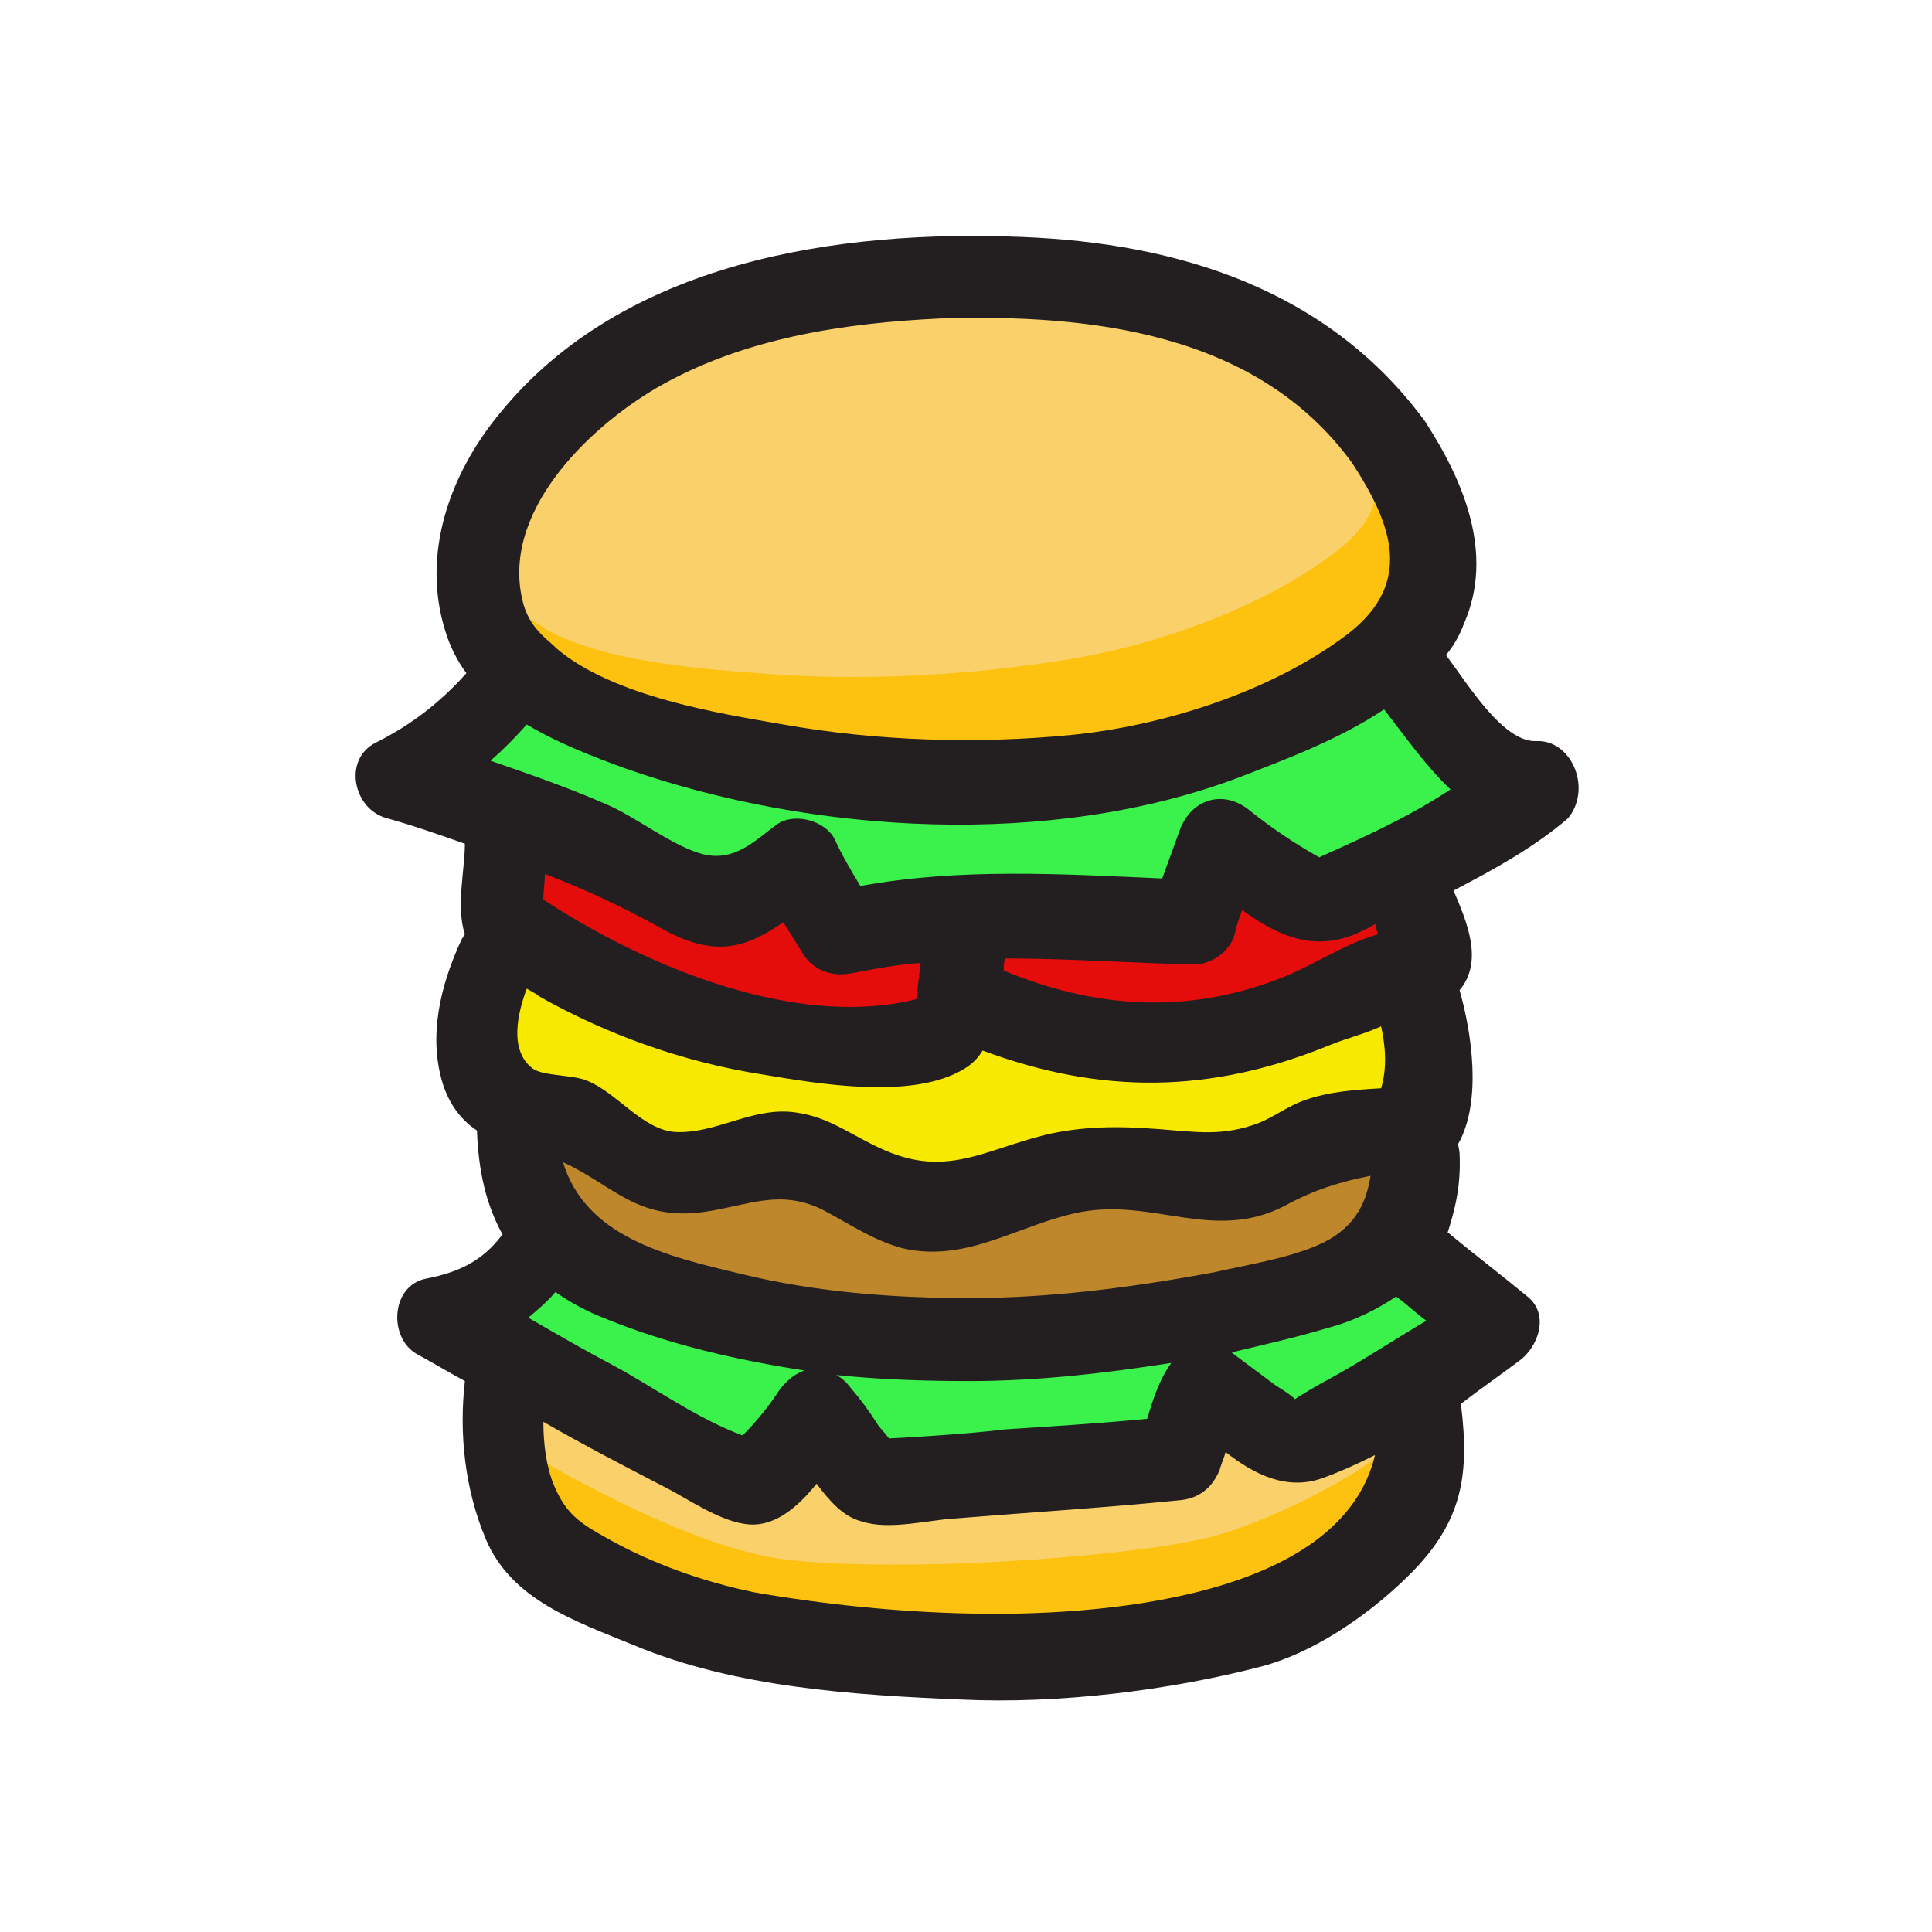 <?xml version="1.0" ?><svg id="Layer_11" style="enable-background:new 0 0 128 128;" version="1.1" viewBox="0 0 128 128" xml:space="preserve" xmlns="http://www.w3.org/2000/svg" xmlns:xlink="http://www.w3.org/1999/xlink"><style type="text/css">
	.st0{fill:#FDC20F;}
	.st1{fill:#F9D069;}
	.st2{fill:#F7EA00;}
	.st3{fill:#3BF24C;}
	.st4{fill:#E50C0C;}
	.st5{fill:#BE872C;}
	.st6{fill:#231F20;}
</style><path class="st0" d="M34.8,40.3c0.5,1.6,1.9,2.4,2.1,2.8c3.8,3.2,11.1,4.4,15.1,5.1c6.2,1.1,12.7,1.3,19,0.7  c6.2-0.6,13.4-2.9,18.4-6.7c4.4-3.4,2.9-7.3,0.3-11.3c-6.3-8.6-17.4-9.9-27.3-9.6c-6.5,0.2-13.2,1.2-18.8,4.6  C38.9,28.4,33,34.1,34.8,40.3z"/><path class="st1" d="M33.7,39.4c0.6,1.4,2.1,1.9,2.3,2.2c4.1,2.4,11.5,2.8,15.6,3.1c6.3,0.4,12.9,0,19.1-1c6.2-1,13.3-3.6,18-7.3  c4.2-3.3,2.4-6.5-0.5-9.7c-7-6.9-18.2-7-28.2-5.9c-6.5,0.7-13.1,2.2-18.6,5.5C37.1,28.8,31.5,34.3,33.7,39.4z"/><path class="st1" d="M91.8,95.3c-0.1,0.3-0.1,0.7-0.2,1c-2.1,1.8-6.5,5.2-10,6.2c-4.4,1.3-20.9,2-29.5,1.3  c-5.8-0.5-12.5-3.7-16.2-5.8c0-0.1,0-0.1-0.1-0.2c-0.5-1.4-0.8-3.1-0.8-4.9c0.1,0,0.1-0.1,0.1-0.1c2.7,1.7,5.6,2.5,8.3,4.1  c1.7,1,3.1,2.5,5.1,2.6c1.7,0.1,4.3-0.8,5.6-2.6c0.9,1.4,18.9,1.7,24,1.2c1.4-0.1,2.4-2.9,2.5-3.4c2,1.8,5.2,3.5,7.7,2.4  C89.4,96.7,90.6,96,91.8,95.3z"/><path class="st0" d="M91.5,96.3c-2.7,10.7-14.3,12.5-27.4,11.5c-4.8-0.4-9.9-0.7-14.7-1.7c-3.5-0.8-7-2.3-10.1-4.3  c-1.8-1.2-3.1-3.2-3.9-5.3c3.7,2.1,11.5,6.4,17.3,6.9c8.7,0.8,23.2-0.4,27.6-1.6C83.8,100.9,89.4,98.1,91.5,96.3z"/><path class="st2" d="M34.3,71.5c0.7,0.5,3.7,0.6,4.6,1c2,0.9,3.7,3.8,5.9,3.9c2.7,0.2,5.1-1.9,7.9-1.5c2.3,0.3,3.8,1.8,5.9,2.8  c4.2,2,6.6,0,10.6-1.2c2.5-0.8,4.9-0.8,7.5-0.5c2.6,0.3,4.3,0.6,6.7-0.4c1-0.4,1.9-1.3,3-1.7c1.7-0.7,4.7-0.8,6.4-0.9  c0.3-1.5-0.4-5-0.7-6.5c-1.1,0.5-3.6,1.4-4.5,1.8c-8,3.8-14.7,3.6-22.5,0.3c-0.3,0.5-0.7,1-1.2,1.3c-3.4,2.4-9.3,0.5-12.9-0.2  c-5.2-0.9-9.2-0.8-13.7-3.8c-0.3-0.2-2.1-1.5-2.4-1.7C34.3,66.2,32.7,70.1,34.3,71.5z"/><path class="st3" d="M31.2,51.3c2.7,1.1,6.3,1.8,8.8,3.3c2,1.1,4.9,3.1,7,3.7c2.2,0.6,3.4-1.3,5-2.7c1.2-1.1,2.1-0.4,2.8,1.2  c0.6,1.4,2.3,2.8,2.9,4.1c6.9-1.5,13.7-1,20.6-0.6c0.4-1.5,0.8-2.9,1.2-4.3c0.8-2.6,2.5-2.2,4.3-0.3c1.4,1.5,3.5,1.6,5.1,2.8  c3-1.8,6.2-3.6,9.1-5.8c-1.7-1.9-4.4-5-5.9-7.4c-3,2.6-6.7,4-9.9,5.5c-6.7,3-28.5,1.8-40.1-0.7c-2.4-0.5-5.1-1.4-7.2-3  C34.2,48.2,32,50.3,31.2,51.3z"/><path class="st4" d="M35,60.2c7.3,4.8,18.2,8.4,26.9,6.2c0.2-0.8,0.3-2.9,0.3-3.8c-1.7,0.2-3.3,0.3-5,0.6c-1.4,0.3-2.2,0.7-3-0.5  c-0.5-0.8-1.7-2.2-2.2-3c-2.7,1.8-4,3.2-7.9,1c-2.8-1.5-6.3-3.5-9.2-4.7C34.9,56.8,35,59.6,35,60.2z"/><path class="st4" d="M91.9,61.1c-0.6-0.9-1-0.5-1.3-0.4c-3.3,1.9-6,0.2-8.6-1.9c-0.2,0.6-0.7,1.8-0.8,2.5c-0.3,1.4-1.6,2.1-2.8,2  c-4.5-0.2-8.3-0.7-12.8-0.6c0,0.3,0,1.9,0,2.2c6.4,3,12.9,3.5,19.5,0.7c2.3-1,4.8-2.9,7.2-3.6C92,61.7,92,61.4,91.9,61.1z"/><path class="st5" d="M88,83.8c2.2-1,3.2-4.8,3.5-6.9c-2,0.4-4.7,1-6.7,2.1c-4.6,2.4-8.1-0.8-13,0.2c-4.1,0.8-7.4,3.3-11.8,2.2  c-1.9-0.5-2.9-1.1-4.6-2c-2.9-1.5-6-0.8-8.9-0.4c-4.4,0.6-6.9-2.2-10.5-3c1.4,4.9,7.4,8.4,12.5,9.6c5,1.2,11,1.6,16,1.5  c5.4,0,10.8-0.9,16.1-2C82.9,84.7,85.9,84.8,88,83.8z"/><path class="st3" d="M55.4,91.9c0.6,1,1.3,2,1.8,3c0.1,0.2,0.5,0.8,0.8,1.3c0.3,0,5.9-0.4,8.3-0.6c3.4-0.3,6.9-0.6,10.3-1  c0.4-1.7,0.8-3.4,1.7-4.9c0,0,0,0,0,0c-4.8,1-9.7,1.5-14.6,1.5c-3.2,0-6.4-0.1-9.6-0.6C54.7,91,55.1,91.3,55.4,91.9z"/><path class="st3" d="M93.2,85c-1.4,1.1-3.1,2-5.3,2.7c-2.4,0.8-4.9,1.2-7.3,1.8c0.1,0.1,2.3,2.2,3.2,2.9c0.2,0.1,1.2,0.8,1.6,1.3  c0.2-0.1,2-1.2,2.6-1.6c2.5-1.6,5-3.3,7.5-5.1C94.8,86.3,94,85.6,93.2,85z"/><path class="st3" d="M49.7,95.9c1-1.1,2-2.3,2.8-3.6c0.5-0.7,1.3-1.7,2-1.9c-5-0.7-10.1-1.7-14.7-3.6c-1.4-0.6-2.7-1.3-3.8-2.1  c-0.6,0.7-1.5,1.7-2.2,2.3c2.1,1.7,3.8,3,5.9,4.2C42.7,92.8,46.4,94.6,49.7,95.9z"/><path class="st6" d="M101.8,49.1c-2.2,0.1-4.5-3.7-6-5.7c0.5-0.6,0.9-1.3,1.2-2.1c2-4.6,0-9.4-2.6-13.4C88,19.2,78.1,16.1,67.7,15.7  c-12.2-0.5-26.4,1.6-34.6,11.7c-3.3,4-5.2,9.3-3.6,14.4c0.3,1,0.8,2,1.4,2.8c-1.7,1.9-3.6,3.4-6,4.6c-2.2,1.1-1.5,4.4,0.7,5  c1.8,0.5,3.5,1.1,5.2,1.7c0,1.7-0.6,4.2,0,6c-0.1,0.1-0.1,0.2-0.2,0.3c-1.4,3-2.3,6.5-1.2,9.8c0.5,1.4,1.3,2.3,2.2,2.9  c0.1,2.7,0.6,4.9,1.7,6.9c0,0-0.1,0.1-0.1,0.1c-1.3,1.7-2.9,2.4-4.9,2.8c-2.4,0.4-2.6,3.9-0.7,5c1.1,0.6,2.1,1.2,3.2,1.8  c-0.4,3.5,0,7.2,1.4,10.5c1.7,4,5.9,5.4,9.8,7c6.7,2.8,14.5,3.3,21.7,3.6c6.4,0.3,13.8-0.6,19.9-2.2c3.4-0.9,6.9-3.3,9.4-5.7  c3.8-3.6,4.4-6.7,3.8-11.6c0,0,0,0,0-0.1c1.3-1,2.6-1.9,3.8-2.8c1.3-0.9,2.1-3.1,0.6-4.3c-1.7-1.4-3.4-2.7-5.1-4.1  c-0.1-0.1-0.1-0.1-0.2-0.1c0.5-1.6,0.9-3.1,0.8-5.3c0-0.1-0.1-0.6-0.1-0.6c1.6-2.8,0.9-7.4,0.1-10.2c1.6-1.9,0.5-4.5-0.4-6.6  c2.7-1.4,5.4-2.9,7.6-4.8C105.5,52.2,104.1,49,101.8,49.1z M87.4,56.8c-1.6-0.9-3.1-1.9-4.6-3.1c-1.7-1.4-3.8-0.8-4.6,1.2  c-0.4,1.1-0.8,2.2-1.2,3.3c-6.8-0.3-13.4-0.7-20,0.5c-0.6-1-1.2-2-1.7-3.1c-0.6-1.2-2.6-1.8-3.8-1c-1.5,1.1-2.8,2.5-4.9,2  c-2-0.5-4.5-2.5-6.4-3.3c-2.5-1.1-5.1-2-7.7-2.9c0.8-0.7,1.6-1.5,2.4-2.4c2,1.2,4.3,2.1,6.5,2.9c12.5,4.4,28.3,5.3,40.7,0.6  c3.1-1.2,6.6-2.5,9.6-4.5c1.4,1.8,2.8,3.8,4.4,5.3C93.4,54.1,90.3,55.5,87.4,56.8z M88,91.4c-0.6,0.3-2.1,1.2-2.2,1.3  c-0.4-0.4-1.3-0.9-1.4-1c-0.8-0.6-2.7-2-2.8-2.1c2.1-0.5,4.3-1,6.3-1.6c1.9-0.5,3.4-1.3,4.6-2.1c0.7,0.5,1.3,1.1,2,1.6  C92.3,88.8,90.2,90.2,88,91.4z M58.9,95.3c-0.3-0.4-0.7-0.8-0.8-1c-0.5-0.8-1.1-1.6-1.7-2.3c-0.3-0.4-0.6-0.7-1-0.9  c2.9,0.3,5.9,0.4,8.8,0.4c4.5,0,8.9-0.5,13.4-1.2c0,0,0,0,0,0c-0.8,1.1-1.2,2.4-1.6,3.7c-3.1,0.3-6.3,0.5-9.4,0.7  C64.3,95,59.2,95.3,58.9,95.3z M49.2,95.1c-3-1.1-5.9-3.2-8.5-4.6c-1.9-1-3.8-2.1-5.7-3.2c0.6-0.5,1.3-1.1,1.8-1.7  c1,0.7,2.1,1.3,3.4,1.8c4.2,1.7,8.6,2.7,13.1,3.4c-0.6,0.2-1.1,0.6-1.6,1.2C51,93.1,50.1,94.2,49.2,95.1z M64.2,86  c-5.1,0-10.2-0.4-15.1-1.6C44,83.2,38.8,81.9,37.3,77c3.3,1.5,4.9,3.9,9.3,3.3c2.9-0.4,5.1-1.6,8-0.1c1.7,0.9,3.3,2,5.2,2.5  c4.3,1,7.7-1.6,11.8-2.4c4.9-0.9,8.8,2,13.5-0.4c2-1.1,3.7-1.6,5.7-2c-0.3,2-1.2,3.6-3.5,4.6c-2.1,0.9-4.7,1.3-6.9,1.8  C75,85.3,69.6,86,64.2,86z M91.5,68c0.3,1.3,0.4,2.8,0,4.1c-1.7,0.1-3.4,0.2-5.1,0.8c-1.1,0.4-2,1.1-3,1.5c-2.4,0.9-4.1,0.6-6.7,0.4  c-2.6-0.2-5-0.2-7.5,0.4c-4,1-6.5,2.8-10.6,1c-2.1-0.9-3.6-2.2-5.9-2.5c-2.8-0.4-5.2,1.4-7.9,1.3c-2.2-0.1-3.9-2.6-5.9-3.4  c-0.9-0.4-2.9-0.3-3.6-0.8c-1.6-1.2-1-3.7-0.4-5.3c0.3,0.2,0.6,0.3,0.8,0.5c4.6,2.6,9.7,4.4,14.9,5.2c3.6,0.6,9.9,1.7,13.3-0.4  c0.5-0.3,0.9-0.7,1.2-1.2c7.8,2.9,15.1,2.9,23.1-0.4C89.2,68.8,90.4,68.5,91.5,68z M43.5,25.7c5.7-3.3,12.4-4.3,18.8-4.6  c9.9-0.3,21,0.9,27.3,9.6c2.6,4,4.1,7.9-0.3,11.3c-5,3.8-12.2,6.1-18.4,6.7c-6.2,0.6-12.8,0.4-19-0.7c-4-0.7-11.3-1.8-15.1-5.1  c-0.2-0.3-1.6-1.1-2.1-2.8C33,34.1,38.9,28.4,43.5,25.7z M43.8,61.5c3.6,2,5.6,1.3,8.1-0.4c0.4,0.7,0.9,1.4,1.3,2.1  c0.7,1.1,1.9,1.5,3.1,1.3c1.6-0.3,3.1-0.6,4.7-0.7c-0.1,0.8-0.2,1.6-0.3,2.4c-8,2-18-2.2-24.7-6.6c0-0.6,0.1-1.1,0.1-1.7  C38.7,58.9,41.3,60.1,43.8,61.5z M64.2,106.9c-4.7-0.1-9.6-0.6-14.2-1.4c-3.4-0.7-6.8-1.9-9.8-3.6c-1.8-1-2.7-1.6-3.5-3.5  c-0.5-1.2-0.7-2.7-0.7-4.2c2.6,1.5,5.3,2.9,8,4.3c1.6,0.8,3.8,2.4,5.7,2.5c1.7,0.1,3.2-1.2,4.4-2.7c0.9,1.2,1.8,2.2,3,2.5  c1.8,0.6,4.4-0.1,6.2-0.2c4.9-0.4,9.8-0.7,14.8-1.2c1.3-0.1,2.2-0.8,2.7-2c0.1-0.4,0.3-0.8,0.4-1.2c1.9,1.5,4.1,2.6,6.5,1.7  c1.1-0.4,2.2-0.9,3.4-1.5C88.8,106,72.5,107.1,64.2,106.9z M91.3,61.9c-2.2,0.6-4.5,2.2-6.7,3c-6.1,2.3-12.1,1.9-18.1-0.6  c0-0.3,0-0.6,0.1-0.8c4.1,0,8.3,0.3,12.5,0.4c1.2,0,2.4-0.9,2.7-2c0.1-0.5,0.3-1.1,0.5-1.6c2.5,1.8,5,2.9,8.1,1.3  c0.3-0.1,0.5-0.3,0.8-0.4C91.1,61.4,91.2,61.6,91.3,61.9z"/></svg>
